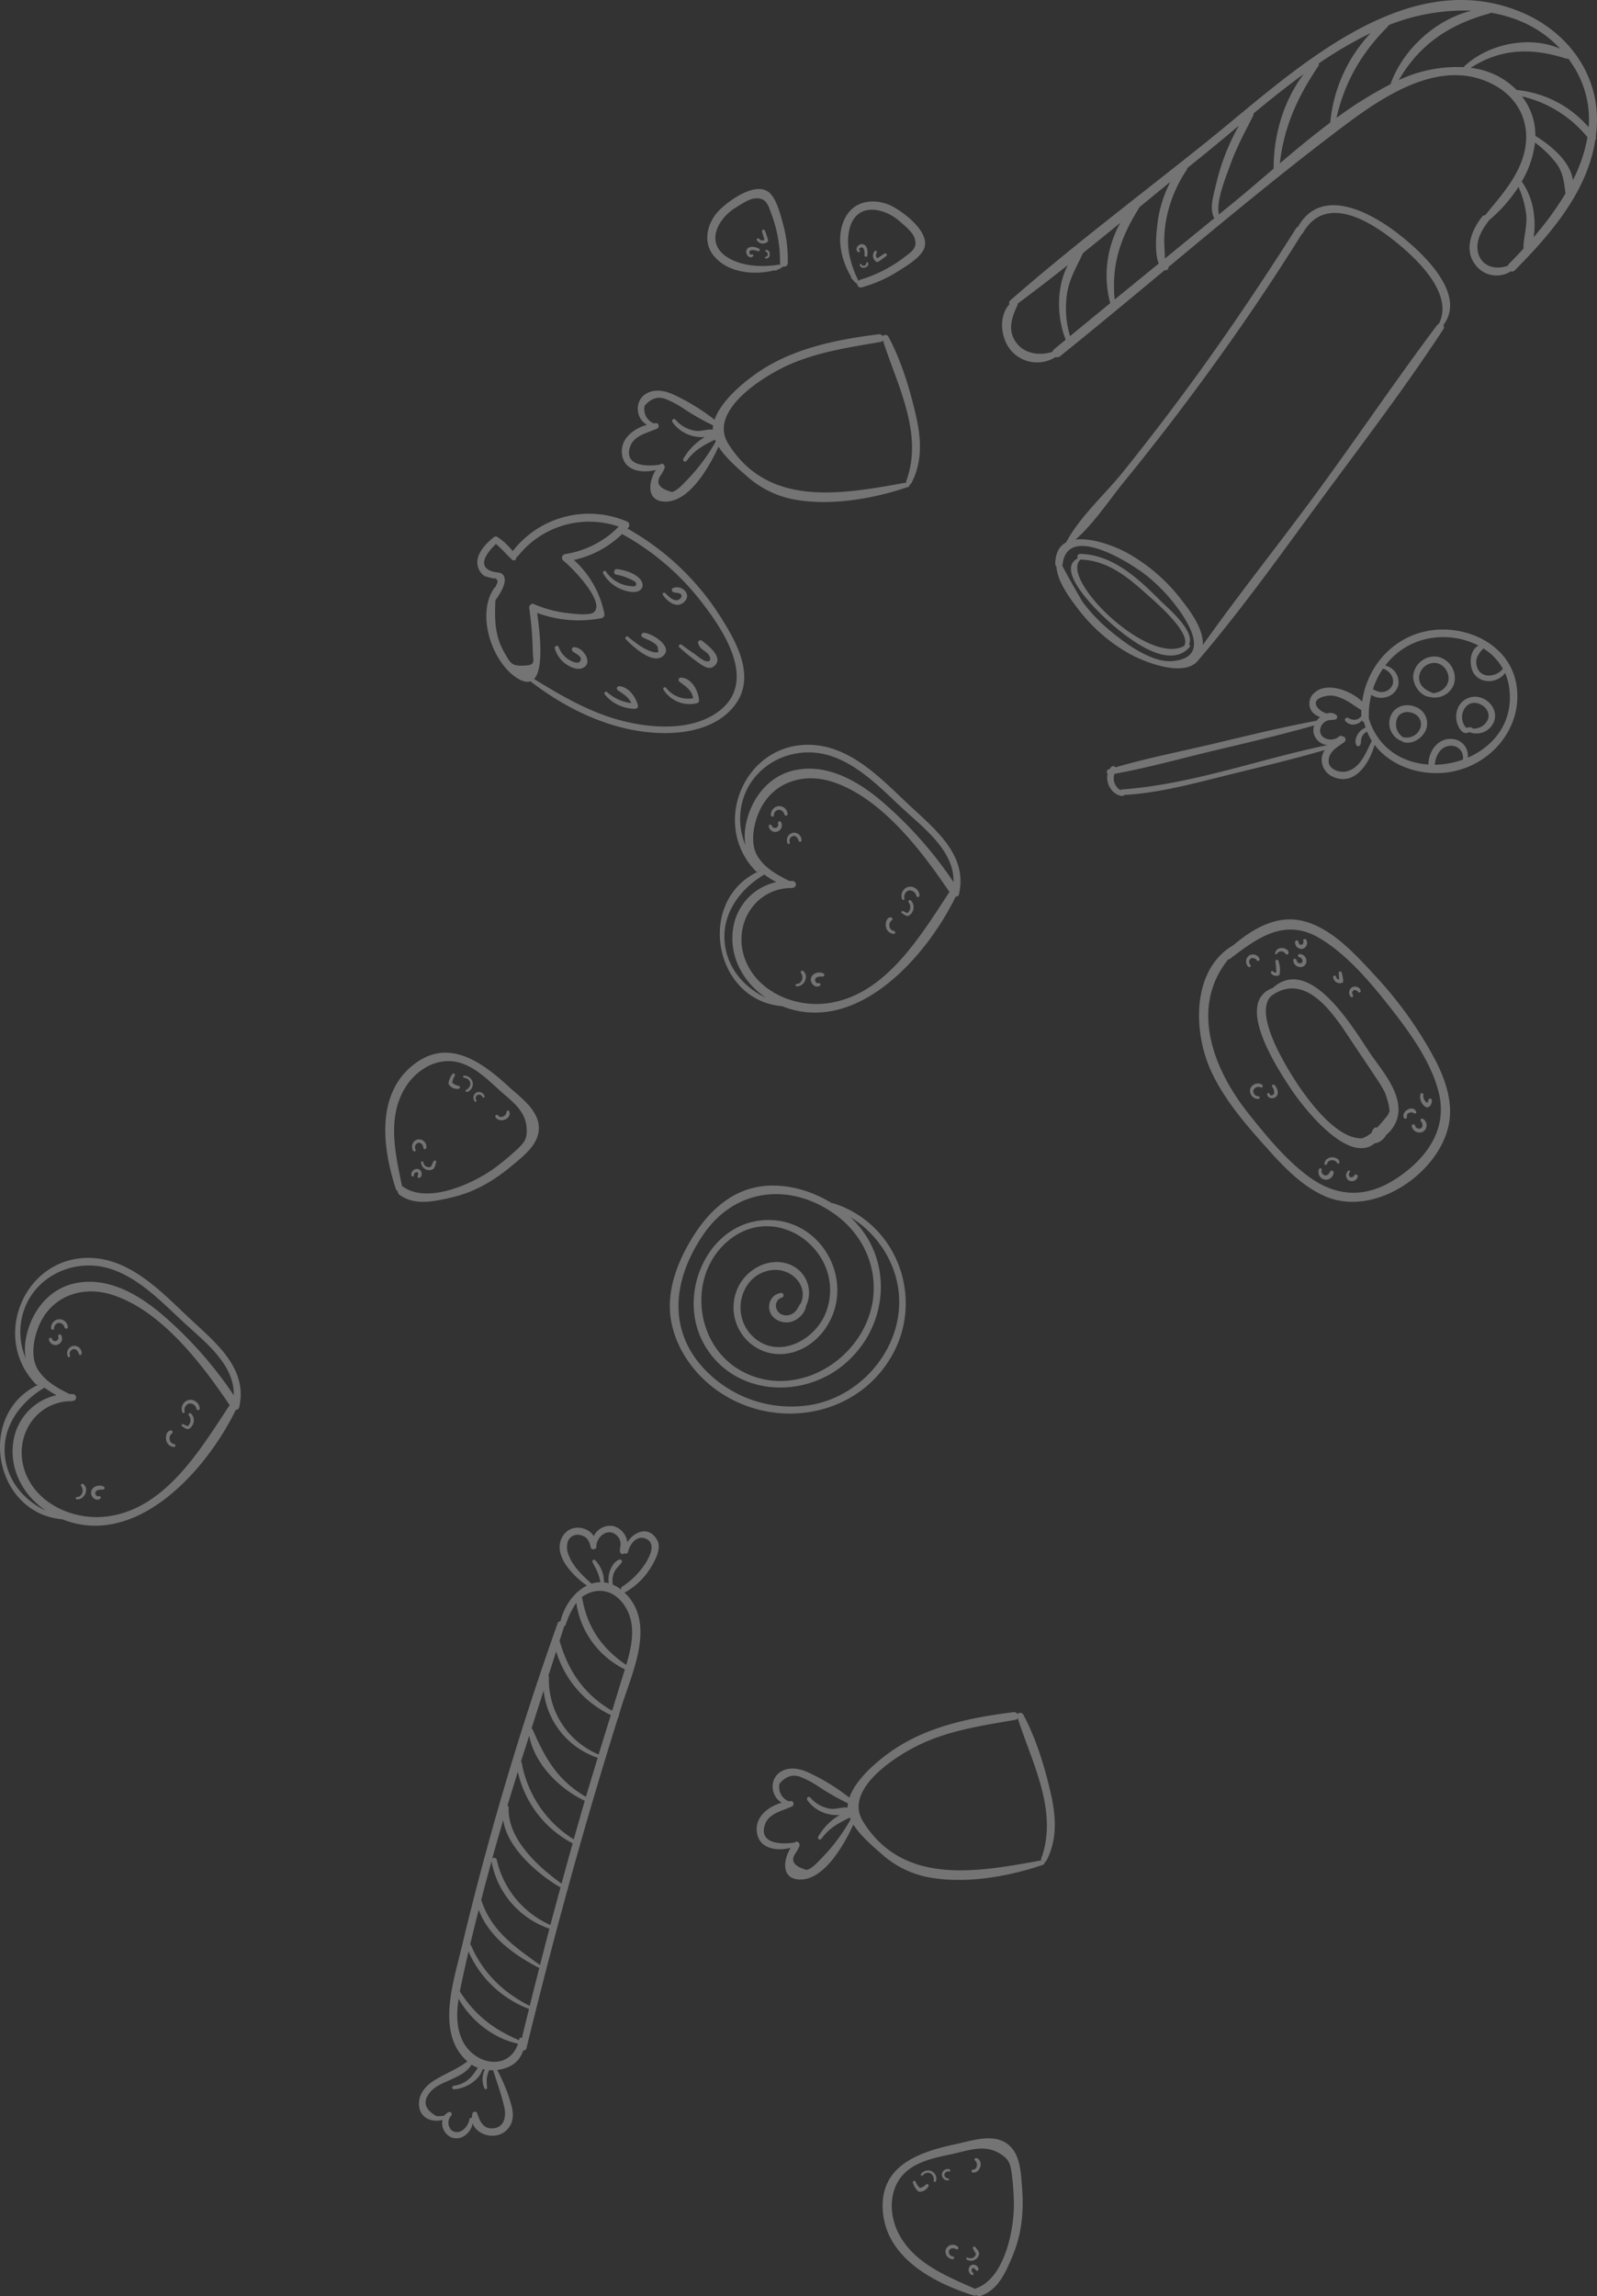 <svg xmlns="http://www.w3.org/2000/svg" width="545.306" height="783.963" viewBox="0 0 545.306 783.963">
  <rect x="0" y="0" width="545.306" height="783.963" fill="#333333" stroke="none"/>
  <g id="Grupo_997" data-name="Grupo 997" transform="translate(-358.809 21.768)" opacity="0.35">
    <g id="Grupo_646" data-name="Grupo 646" transform="translate(736.74 193.174)">
      <path id="Trazado_11021" data-name="Trazado 11021" d="M490.331,87.352c-.74,3.193,1.368,6.979,4.77,7.55a.9.9,0,0,0,.887-.348c10.6-.6,20.858-3.164,31.127-5.74,12.457-3.129,25.021-6.016,37.359-9.6a6.612,6.612,0,0,0-1.02,2.611,6.4,6.4,0,0,0,4.152,6.663c7.263,3.017,12.248-5.043,13.875-11.052,5.959,7.916,17.374,11.192,27.244,9,13.341-2.956,23.344-15.37,21.224-29.288C627.921,43.812,614.071,36.8,601.5,38.266c-13.085,1.527-22.532,11.975-24.263,24.407-3.922-3.825-11.817-6.681-16.041-3.226a4.8,4.8,0,0,0-1.25,6.433,5.632,5.632,0,0,0,2.938,2.062,6.55,6.55,0,0,0-1.178,1.261c-11.756,2.209-23.39,5.043-35.024,7.816C515.5,79.684,504.048,81.9,493,85.132a.945.945,0,0,0-1.476-.1,5.191,5.191,0,0,0-.517.682c-.09.029-.18.054-.269.079A.925.925,0,0,0,490.331,87.352ZM602.06,84.238c.215-3.082,1.925-6.347,5.388-6.483a4.009,4.009,0,0,1,4.177,4.734A29.338,29.338,0,0,1,602.06,84.238Zm16.609-39.694a19.457,19.457,0,0,1,6.62,6.918c-2.022,2.636-6.814,3.513-8.57.075a5.265,5.265,0,0,1-.2-4.1A9.533,9.533,0,0,1,618.668,44.544ZM599.132,41.3a26.568,26.568,0,0,1,17.859,2.266c-3.308,1.512-3.348,7.471-1.311,9.924,2.769,3.33,8.013,2.68,10.363-.578a18.44,18.44,0,0,1,1.329,4.526c1.889,11.832-4.957,20.441-14.087,24.389a5.62,5.62,0,0,0-4.569-6.279c-5.23-.995-8.865,3.843-8.84,8.624-8.865-.589-17.2-5.467-20.359-15.718a28.815,28.815,0,0,1,.844-8.071,5.966,5.966,0,0,0,4.752.851,5.748,5.748,0,0,0,4.443-4.052,5.807,5.807,0,0,0-4.436-6.8A24.3,24.3,0,0,1,599.132,41.3ZM584.359,51.412c2.137.686,3.941,2.956,3.337,5.244a3.918,3.918,0,0,1-3.046,2.676c-1.523.338-2.5-.309-3.746-.848A27.344,27.344,0,0,1,584.359,51.412ZM562.668,65.424c-4-3.725,2.521-5.14,4.7-4.745,3.9.7,6.4,2.97,9.6,4.906-.029.715-.029,1.437-.007,2.162-.057.036-.115.043-.162.108a3.128,3.128,0,0,1-2.166,1.038,4.1,4.1,0,0,1-2.148-.639c-.589-.291-1.458.3-1.027.973a3.28,3.28,0,0,0,3.348,1.225,3.458,3.458,0,0,0,2.327-1.347,1.28,1.28,0,0,0,.758.647c.14.629.316,1.236.51,1.828a5.418,5.418,0,0,0-2.658,2.241c-.657,1.1-1.218,2.78-.348,3.872.384.478,1.023.154,1.218-.3.37-.858.118-1.814.553-2.7a3.985,3.985,0,0,1,1.731-1.778,20.451,20.451,0,0,0,1.634,3.172c-2.03,3.991-3.876,9.382-8.793,10.467-2.116.467-5.726-.611-5.923-3.279-.244-3.358,2.913-5.061,5.23-6.7a1.1,1.1,0,0,0-.643-2.037.76.76,0,0,0-1.038.014c-1.868,1.911-6.25,1.275-6.494-1.789a3.721,3.721,0,0,1,1.631-3.143c1.139-.826,2.27-.578,3.552-.815a.892.892,0,0,0,.438-1.465,3.218,3.218,0,0,0-3.24-.6A6.126,6.126,0,0,1,562.668,65.424Zm-35.434,13.85c11.246-2.665,22.521-5.294,33.638-8.462a4.971,4.971,0,0,0-.194,2.672,5.345,5.345,0,0,0,4.712,4.048c-23.3,4.8-46.256,13.4-70.074,15.136a.98.98,0,0,0-.571.244,4.606,4.606,0,0,1-2.065-5.575C504.278,85.251,515.779,81.99,527.234,79.274Z" transform="translate(-490.052 -38.073)" fill="#ededed"/>
      <path id="Trazado_11022" data-name="Trazado 11022" d="M517.506,48.668a6.5,6.5,0,0,0,3.707,8.879.863.863,0,0,0,.09.011.753.753,0,0,0,.374.284c3.035.981,6.444-1.264,7.665-4.009A5.994,5.994,0,0,0,526,45.891C522.872,44.512,519.008,45.41,517.506,48.668Zm7.985-.453a3.934,3.934,0,0,1,1.807,5.327,4.955,4.955,0,0,1-5.381,2.694.746.746,0,0,0-.241.018,5.307,5.307,0,0,1-1.889-6.936C520.976,47.361,523.623,47.224,525.491,48.215Z" transform="translate(-420.449 -19.428)" fill="#ededed"/>
      <path id="Trazado_11023" data-name="Trazado 11023" d="M523.471,49.492a7.629,7.629,0,0,0,.6,5.19,4.835,4.835,0,0,0,1.785,2.083,2.6,2.6,0,0,0,1.921-.216,6.457,6.457,0,0,0,8.164-3.085c1.753-3.513-.557-7.367-4.026-8.6A6.347,6.347,0,0,0,523.471,49.492Zm8.38-2.274c1.993,1.085,3.182,3.358,2.008,5.485a5.3,5.3,0,0,1-4.975,2.629.651.651,0,0,0-.593-.427,8.7,8.7,0,0,0-.876.054.645.645,0,0,0-.431.047l-.327.054C523.227,51.32,526.621,44.377,531.851,47.218Z" transform="translate(-403.968 -21.513)" fill="#ededed"/>
      <path id="Trazado_11024" data-name="Trazado 11024" d="M519.188,47.132c-.209,3.157,2.374,7.065,5.7,7.331a6.928,6.928,0,0,0,8.189-4.343,7.416,7.416,0,0,0-5.751-9.429A7.325,7.325,0,0,0,519.188,47.132Zm7.367-4.3c2.812.1,4.985,3.035,4.684,5.751-.294,2.662-2.744,4.346-5.251,4.594-2.439-1-4.813-2.367-4.806-5.413A5.288,5.288,0,0,1,526.554,42.829Z" transform="translate(-414.569 -31.437)" fill="#ededed"/>
    </g>
    <path id="Trazado_11025" data-name="Trazado 11025" d="M483.807,75.75a.859.859,0,0,0-.485-.007c-6.785-4.188-14.87-6.58-22.762-5.923-10.779.9-18.8,8.049-24.389,16.864-5.488,8.656-9.662,19.084-7.719,29.475,1.785,9.536,7.924,18.042,15.783,23.581,19.084,13.448,46.662,9.407,59.032-11.049C515.2,108.957,506,82.815,483.807,75.75Zm22.37,36.4c-1.318,15.628-13.75,29.134-29,32.259a40.779,40.779,0,0,1-39.909-14.953c-10.33-13.681-6.936-29.863,2.252-43.185,10.729-15.556,29.231-17.708,44.51-6.983,14.019,9.838,17.916,28.146,8.154,42.531-9.044,13.322-26.964,19.306-41.152,10.366-14.888-9.378-16.846-32.736-2.662-44,16.778-13.322,39.855,4.669,33.128,24.209-3.664,10.632-17.916,17.683-26.382,7.564a13.781,13.781,0,0,1-.4-16.677,11.59,11.59,0,0,1,8.646-4.759c6.236-.456,11.968,5.355,9.328,11.365-.578.722-.923,1.559-1.458,2.3-.043.054-.075.1-.118.158a4.3,4.3,0,0,1-.657.675,4.238,4.238,0,0,1-4.034.8c-2.68-.905-3.146-4.874-.237-5.866a.806.806,0,0,0-.331-1.577,4.575,4.575,0,0,0-3.886,3.707,5.067,5.067,0,0,0,2.468,5.417,6.448,6.448,0,0,0,6.408.133c1.631-.905,3.391-2.787,3.6-4.756a10.373,10.373,0,0,0-5.079-14.023c-6.731-3.021-14.583.862-17.83,7.058a16.006,16.006,0,0,0,6.717,21.558c8,4.159,17.18.657,22.334-6.279,11.185-15.046.582-37.032-18.01-37.7-20.592-.747-32.237,23.782-23.577,41.127,9.166,18.362,33.214,20.686,48.214,8.365C503,118,504.665,94.381,489.59,80.47,500.347,86.985,507.265,99.277,506.177,112.15Z" transform="translate(159.561 313.319)" fill="#ededed"/>
    <path id="Trazado_11026" data-name="Trazado 11026" d="M533.031,10.669a1.353,1.353,0,0,0-1.365-.654c-13.681,1.71-27.97,4.5-39.766,12.029-4.838,3.089-13.886,10.072-16.285,17.155a71.455,71.455,0,0,0-13.865-8.523c-2.992-1.4-6.681-2.169-9.659-.273-4,2.543-3.272,8.559.449,10.513-4.565,1.293-9.044,4.72-8.559,9.813.564,5.945,6.76,6.832,11.569,5.614-2.525,4.059-3.333,10.589,3.031,10.808,8.355.291,15.208-11.8,18.383-18.757,2.45,3.85,6.666,7.45,9.565,9.971a33.334,33.334,0,0,0,15.183,7.845c12.769,2.669,27.841.079,39.985-4.066a.838.838,0,0,0,.578-.9.775.775,0,0,0,.553-.424c3.757-7.123,3.387-14.813,1.667-22.5-2.044-9.166-5.075-19.238-9.547-27.524A1.184,1.184,0,0,0,533.031,10.669Zm-66.816,49.1c-1.286,1.293-3.29,3.667-5.161,4.105q-6.681-1.8-3.739-5.826a16.864,16.864,0,0,0,1.185-2.184c.471-.952-.654-2.241-1.552-1.34h0c-4.1.661-12.1.664-10.3-5.729,1.2-4.264,5.941-4.989,9.378-6.6.83-.388.611-1.9-.384-1.835-.255.018-.514.05-.776.083a5.233,5.233,0,0,1-3.111-6.045q3.459-4.009,7.687-2.058a33.724,33.724,0,0,1,5.833,3.2,81.917,81.917,0,0,0,9.842,5.585,9.563,9.563,0,0,0-.1,1.462c-1.958-.251-4,.7-6.081.37a11.138,11.138,0,0,1-6.677-3.786c-.575-.661-1.494.2-1,.884a12.041,12.041,0,0,0,7.338,4.792,13.3,13.3,0,0,0,3.685.277,20.248,20.248,0,0,0-7.306,7.374.661.661,0,0,0,1.106.722c2.637-3.642,5.826-5.359,9.659-7.212.086.212.165.424.262.636A62.6,62.6,0,0,1,466.216,59.774ZM541.11,60a.823.823,0,0,0,.029.636c-21.558,3.883-47.129,8.893-60.879-13.311-6.918-11.167,11.929-22.916,20.477-26.77,10-4.5,20.775-6.067,31.483-7.909a1.208,1.208,0,0,0,.873-.56C537.953,27.317,547.008,43.829,541.11,60Z" transform="translate(127.185 82.348)" fill="#ededed"/>
    <path id="Trazado_11027" data-name="Trazado 11027" d="M496.8,50.411a1.347,1.347,0,0,0-1.365-.654c-13.682,1.71-27.974,4.493-39.766,12.026-4.838,3.089-13.886,10.075-16.289,17.158a70.972,70.972,0,0,0-13.861-8.523c-2.992-1.4-6.681-2.169-9.658-.277-4,2.543-3.272,8.559.449,10.513-4.565,1.293-9.044,4.723-8.559,9.817.564,5.945,6.76,6.832,11.569,5.614-2.525,4.055-3.333,10.585,3.031,10.808,8.355.287,15.208-11.806,18.383-18.757,2.446,3.85,6.666,7.446,9.565,9.967a33.334,33.334,0,0,0,15.183,7.845c12.769,2.669,27.841.083,39.981-4.066a.828.828,0,0,0,.578-.9.78.78,0,0,0,.557-.424c3.757-7.126,3.384-14.813,1.667-22.507-2.047-9.163-5.075-19.238-9.547-27.524A1.181,1.181,0,0,0,496.8,50.411Zm-66.816,49.1c-1.286,1.293-3.29,3.667-5.162,4.105q-6.681-1.8-3.739-5.826a18,18,0,0,0,1.185-2.18c.471-.955-.654-2.245-1.552-1.343v0c-4.1.661-12.1.665-10.3-5.729,1.2-4.264,5.941-4.993,9.378-6.6.83-.388.611-1.9-.384-1.832-.255.014-.517.047-.776.079a5.227,5.227,0,0,1-3.111-6.045q3.459-4.009,7.687-2.055a33.84,33.84,0,0,1,5.833,3.2,81.932,81.932,0,0,0,9.842,5.589,9.532,9.532,0,0,0-.1,1.462c-1.961-.251-4,.693-6.081.37a11.122,11.122,0,0,1-6.677-3.789c-.575-.661-1.494.2-1,.884a12.019,12.019,0,0,0,7.335,4.792,13.053,13.053,0,0,0,3.689.277,20.276,20.276,0,0,0-7.306,7.374.661.661,0,0,0,1.106.722c2.636-3.642,5.826-5.359,9.655-7.209.09.212.165.424.266.632A62.51,62.51,0,0,1,429.988,99.512Zm74.894.23a.812.812,0,0,0,.029.632c-21.562,3.883-47.129,8.893-60.879-13.308C437.114,75.9,455.96,64.146,464.509,60.3c10-4.5,20.775-6.067,31.483-7.913a1.208,1.208,0,0,0,.873-.56C501.725,67.055,510.78,83.567,504.882,99.741Z" transform="translate(209.461 513.066)" fill="#ededed"/>
    <path id="Trazado_11028" data-name="Trazado 11028" d="M512.872,80.622a7.679,7.679,0,0,0-.471-1.674,6.433,6.433,0,0,0-4.45-3.854,6.192,6.192,0,0,0-6.58,3.452c-2.119-3.5-8.078-4.181-10.592.018-3.757,6.261,3.391,13.473,8.25,16.871-4.289,2.134-7.748,6.882-9.019,12.169a1.076,1.076,0,0,0-.995.761A1071.58,1071.58,0,0,0,456.2,219.192c-2.748,11.692-8.8,29.177,2.026,38.71-3.545,2.687-7.406,4.059-11.167,6.376-2.669,1.645-4.986,4.012-5.33,7.27-.542,5.111,3.771,7.464,7.977,6.307a5.434,5.434,0,0,0,2.805,5.876c3.434,1.555,6.979-1.372,7.514-4.73,1.376,4.059,7.539,5.747,11.156,2.748,2.755-2.284,2.96-5.549,2.087-8.8a56.934,56.934,0,0,0-4.878-12.133c3.261-.381,6.275-1.839,7.787-4.325a9.621,9.621,0,0,0,1.121-2.356.977.977,0,0,0,1.088-.722q6.611-27.128,13.987-54.058a.61.61,0,0,0,.137-.5q8.055-29.358,17.176-58.411a.729.729,0,0,0,.248-.79c.4-1.268.787-2.543,1.193-3.811,3.6-11.3,11.228-27.323,1.218-37.56-.18-.187-.366-.33-.546-.5a.964.964,0,0,0,.42-.122,24.148,24.148,0,0,0,9-9.016c1.469-2.557,3.438-6.282,1.591-9.131C519.876,74.972,515.113,77.041,512.872,80.622ZM470.887,273.86c.661,3.139-.294,6.8-4.174,6.9-3.261.09-4.321-2.644-5.133-5.2a.87.87,0,0,0-1.6.043,6.166,6.166,0,0,0-.219,1.609.626.626,0,0,0-.866.463c-.33,2.281-2.7,5.129-5.3,4.159-2.04-.758-2.443-3.858-.97-5.291.6-.585.05-1.72-.808-1.329a3.705,3.705,0,0,0-1.476,1.2,12.472,12.472,0,0,1-2.665.162q-5.91-3.313-2.421-7.866c1.7-2.31,4.608-3.34,7.1-4.5,2.816-1.318,5.621-2.532,7.284-5.194a11.23,11.23,0,0,0,2.126,1.042c-1.947,3.2-4.041,5.564-8.2,6.164a.6.6,0,0,0,.18,1.189c3.9-.305,8.437-2.909,9.709-6.85.237.054.485.075.726.119a7.431,7.431,0,0,0-.061,6.534.478.478,0,0,0,.837-.248,23.137,23.137,0,0,1-.111-3.351,13.348,13.348,0,0,1,.794-2.748,13.855,13.855,0,0,0,1.394.05C468.34,265.208,469.967,269.486,470.887,273.86Zm-14.572-23.573c-1.9-4.353-1.789-9.109-1.088-13.771,4.249,7.511,11.9,13.541,20.294,15.326C472.234,261.519,460.111,258.979,456.314,250.287Zm20.477-.241a.424.424,0,0,0-.808.119c-.036.169-.079.323-.119.485-8.775-3.75-15.05-8.563-20.215-16.623.276-1.469.585-2.92.887-4.335.657-3.1,1.354-6.192,2.065-9.285a36.832,36.832,0,0,0,20.657,19.572C478.437,243.333,477.593,246.684,476.792,250.046Zm2.723-11.113c-9.037-4.537-15.973-11.257-20.039-20.621a.772.772,0,0,0-.305-.348c.93-3.955,1.925-7.891,2.924-11.828,3.441,9.2,12.09,15.431,20.671,19.87C481.673,230.313,480.578,234.619,479.514,238.933Zm3.506-13.944c-8.491-6.135-16.731-11.659-20.064-22.234l-.014-.025c1.139-4.4,2.32-8.775,3.516-13.15a29.894,29.894,0,0,0,19.777,22.992Q484.608,218.774,483.02,224.99Zm3.542-13.678a32.006,32.006,0,0,1-18.3-22.187.976.976,0,0,0-1.537-.542c.047-.169.09-.338.136-.506,1.16-4.217,2.371-8.416,3.6-12.607,1.239,9.393,11.774,18.541,19.558,23.035C488.86,202.77,487.686,207.034,486.561,211.312Zm3.815-14.127c-8.225-5.905-18.433-15.3-18.056-25.818a.856.856,0,0,0-.413-.8c1.153-3.861,2.349-7.708,3.542-11.555a36.582,36.582,0,0,0,18.714,24.439Q492.244,190.308,490.376,197.185Zm4.167-15.1a38.984,38.984,0,0,1-17.78-26.178.893.893,0,0,0-.23-.445c.916-2.927,1.864-5.84,2.791-8.764,1.879,9.741,10.341,18.128,18.983,22.223Q496.389,175.49,494.543,182.081Zm4.167-14.543c-9.59-5.51-13.865-12.967-18.16-22.869a.7.7,0,0,0-.449-.413q2.069-6.482,4.152-12.956a27.24,27.24,0,0,0,18.458,22.916C501.371,158.655,500.013,163.087,498.709,167.538Zm4.335-14.429a27.632,27.632,0,0,1-16.979-26.368.947.947,0,0,0-.176-.56q1.331-4.138,2.647-8.279a35.407,35.407,0,0,0,18.653,21.734C505.807,144.126,504.406,148.612,503.045,153.109Zm4.6-14.942c-9.368-5.413-14.982-13.416-17.945-23.9q.792-2.478,1.584-4.957a.9.9,0,0,0,.506-.539,29.918,29.918,0,0,1,3.61-7.457,30.069,30.069,0,0,0,16.594,22.719c-.086.284-.172.568-.262.848C510.35,129.3,509.007,133.738,507.642,138.167Zm4.745-35.085c3.473,6.006,1.965,13.067.065,19.439-8.243-5.614-13.186-12.643-15-22.589a1.108,1.108,0,0,0-.237-.506,6.757,6.757,0,0,1,.582-.445C503.53,95.409,509.2,97.572,512.387,103.082ZM519.359,87.3a26.9,26.9,0,0,1-8.265,8.488.946.946,0,0,0-.37,1.034,12.729,12.729,0,0,0-2.841-1.7,7.309,7.309,0,0,1,.4-4.077c.593-1.473,1.76-2.27,2.615-3.524a.645.645,0,0,0-.776-.959c-1.677.492-2.827,2.59-3.33,4.159a8.473,8.473,0,0,0-.287,3.922,10.033,10.033,0,0,0-1.649-.32,10.5,10.5,0,0,0-3.085-7.608c-.413-.374-1.038.2-.826.665.582,1.261,1.311,2.435,1.821,3.732a17.7,17.7,0,0,1,.869,3.161,10.352,10.352,0,0,0-3.032.506l-.014-.018c-2.942-2.7-6.214-5.693-7.7-9.518a6.769,6.769,0,0,1-.327-4.968,3.593,3.593,0,0,1,4.447-2.033c2.116.571,2.852,1.929,3.3,4.084a.892.892,0,0,0,1.282.629.636.636,0,0,0,.657-.711c-.118-2.737,2.69-5.79,5.553-4.838a4.294,4.294,0,0,1,2.539,2.647c.488,1.376-.151,2.507-.011,3.847a.932.932,0,0,0,1.491.578c.036-.022.057-.057.09-.079a.748.748,0,0,0,1.16-.453c.607-2.719,3.035-5.862,6.106-4.508C522.606,80.959,520.713,84.946,519.359,87.3Z" transform="translate(60.18 424.173)" fill="#ededed"/>
    <path id="Trazado_11029" data-name="Trazado 11029" d="M657.455-17.573C617.23-34.477,578.52,3.672,550.1,26.5c-22.4,17.988-45.563,35.355-67.182,54.273a1.056,1.056,0,0,0-.295,1.325c-3.965,4.267-2.96,12.162.862,16.181a11.793,11.793,0,0,0,14.917,1.843,1.505,1.505,0,0,0,1.505-.269c12-9.655,23.854-19.522,35.718-29.389a1,1,0,0,0,1.289-.887,1.205,1.205,0,0,0,.011-.194C556.38,53.2,575.855,37.048,596,21.829,610.2,11.1,630.286-2.707,648.436,7.437c9.213,5.147,12.651,14.888,9.436,24.737-2.471,7.568-7.891,13.448-12.8,19.515a1.306,1.306,0,0,0-1.085.524c-3.527,4.533-6.318,11.253-2.3,16.411a9.029,9.029,0,0,0,12.147,2.249,1.224,1.224,0,0,0,1.322-.334C667.48,58.107,679.919,43.7,682.652,26a1.253,1.253,0,0,0,.176-1.178c.194-1.494.338-3,.384-4.544C683.733,3.162,672.954-11.061,657.455-17.573ZM497.836,97.5a1.445,1.445,0,0,0-.528.848c-4.228,1.383-9.306.769-12.155-2.848-3.369-4.274-1.821-8.7.18-13.06a.9.9,0,0,0,.072-.542c5.783-4.282,11.487-8.689,17.148-13.157-4.009,7.586-3.754,17.952-.736,25.481C500.491,95.312,499.158,96.4,497.836,97.5Zm19.181-15.758Q510.147,87.358,503.3,93a33.465,33.465,0,0,1-1-14.734c.841-5.065,3.319-9.059,5.416-13.62l.007-.018q6.4-5.124,12.751-10.33A36.741,36.741,0,0,0,517.017,81.738ZM533.6,68.211q-7.537,6.142-15.072,12.295c-1.12-11.965,1.943-21.077,8.373-31.31a1.015,1.015,0,0,0,.09-.23q5.291-4.337,10.585-8.664a41.969,41.969,0,0,0-4.5,14.831C532.785,57.82,532.045,64.522,533.6,68.211Zm18.961-15.474q-8.432,6.886-16.867,13.768c-.083-2.457-.252-5.729-.248-6.2a42.341,42.341,0,0,1,.84-7.852,45.283,45.283,0,0,1,6.8-16.138,1.273,1.273,0,0,0,.2-.65c1.455-1.178,2.906-2.367,4.364-3.538,4.421-3.552,8.84-7.263,13.3-10.988a75.264,75.264,0,0,0-7.906,20.5C552.271,45.015,550.78,49.594,552.558,52.737Zm6.731-5.5q-2.565,2.1-5.14,4.2c-1.146-4.508,2.54-13.168,3.667-16.4,2.116-6.042,5.072-11.548,7.978-17.223a1.241,1.241,0,0,0,.115-.8c5.6-4.634,11.286-9.213,17.151-13.487-6.885,9.145-10.309,20.937-10.244,32.291C568.273,39.7,563.779,43.567,559.289,47.242Zm32.851-27.151c-5.891,4.422-11.605,9.163-17.216,13.936,1.419-12.514,6.024-22.668,13.19-33.275A.927.927,0,0,0,588.2-.1a137.2,137.2,0,0,1,17.729-10.363A51.647,51.647,0,0,0,592.141,20.091Zm2.144-1.616c2.748-12.137,8.473-22.115,17.464-31.113a1.247,1.247,0,0,0,.312-.535,69.928,69.928,0,0,1,28.322-4.95c-12.4,3.089-23.415,13.254-27.675,25.118A136.474,136.474,0,0,0,594.285,18.475ZM652.8,68.951c-4.116,1.545-9.105.381-10.226-4.651-.862-3.876,1.376-7.679,3.653-10.621a1.208,1.208,0,0,0,.1-.194,50.728,50.728,0,0,0,10.086-11.433,32.708,32.708,0,0,1,2.633,9.307c.438,4.052-.887,7.64-.937,11.569a1.048,1.048,0,0,0,.029.19c-1.663,1.81-3.326,3.545-4.957,5.183A1.5,1.5,0,0,0,652.8,68.951Zm19.655-24.766a.893.893,0,0,0,.032.1,107.581,107.581,0,0,1-10.876,14.9,28.227,28.227,0,0,0,.068-7.848,23.638,23.638,0,0,0-4.152-11.128,33.578,33.578,0,0,0,4.536-13.294,36.575,36.575,0,0,1,7.41,7.256C671.7,37.379,671.97,40.453,672.458,44.185Zm7.518-19.1a51.593,51.593,0,0,1-4.989,14.673c-.794-6.361-7.572-11.961-12.8-15.122a21.425,21.425,0,0,0-2.874-10.952,25.682,25.682,0,0,0-1.67-2.529A40.672,40.672,0,0,1,679.976,25.084ZM674.854.3a33.826,33.826,0,0,1,5.531,21.382A37.246,37.246,0,0,0,655.778,8.952,25.911,25.911,0,0,0,640.092,1.41c10.384-6.728,20.977-6.914,32.686-3.146a.942.942,0,0,0,.646-.025C673.913-1.094,674.394-.412,674.854.3Zm-4.2-5.427c-10.639-4.691-24.813-1.6-32.959,6.207-.029.029-.036.054-.061.083a47.189,47.189,0,0,0-22.076,4.4C622.542-6.46,632.585-13.357,646.5-17.168a.879.879,0,0,0,.413-.266C655.893-15.925,664.233-12.064,670.652-5.124Z" transform="translate(220.885 0)" fill="#ededed"/>
    <g id="Grupo_647" data-name="Grupo 647" transform="translate(768.224 292.151)">
      <path id="Trazado_11030" data-name="Trazado 11030" d="M513.215,58.223c-8.524-1.57-16.332,3.129-22.69,8.52-14.335,8.394-13.735,29.726-7.493,43.128,4.472,9.6,11.5,17.755,18.5,25.592,5.837,6.534,12.237,13.484,20.449,17.022,16.153,6.965,37.283-6.753,41.766-22.905,2.313-8.333-.654-16.882-4.54-24.234a135.322,135.322,0,0,0-20.366-28.351C532.086,69.692,523.505,60.12,513.215,58.223ZM543.86,87.659c6.692,8.509,14.184,18.663,16.839,29.385,3.139,12.669-4.343,22.686-14.5,29.353-10.093,6.623-20.154,6.519-29.931-.682-7.881-5.8-14.526-13.962-20.592-21.58-12.4-15.564-19.87-36.5-6.875-52.549a1.414,1.414,0,0,0,.7-.277c9.447-7.227,18.728-14.008,30.57-6.943C529.324,69.883,537.273,79.279,543.86,87.659Z" transform="translate(-478.84 -57.917)" fill="#ededed"/>
      <path id="Trazado_11031" data-name="Trazado 11031" d="M489.749,66.555c-13.391,4.9,1.763,27.736,6.228,34.486,3.872,5.855,19.45,26.106,28.595,18.552a5.114,5.114,0,0,0,1.25-.33,5.683,5.683,0,0,0,2.64-2.507,11.913,11.913,0,0,0,3.822-5.7c2.22-8.251-5.4-16.386-9.536-22.582C516.964,79.824,502.381,55.191,489.749,66.555Zm27.517,19.08c2.561,3.833,5.158,7.647,7.679,11.5a46.516,46.516,0,0,1,3.01,4.917,24.191,24.191,0,0,1,1.7,6.559c-.223.463-.428.934-.632,1.408-1.139,1.354-2.324,2.838-3.6,4.181a1.246,1.246,0,0,0-1.329.517l-.295.481a1.551,1.551,0,0,0-.2.718,11.018,11.018,0,0,1-3.287,1.968c-8.11.384-16.925-11.128-20.725-16.5-3.761-5.323-17.115-25.912-10.266-32.169a16.08,16.08,0,0,1,1.749-1.1c.054-.022.1-.05.154-.072.032-.014.05-.04.083-.054C502.748,62.177,511.914,77.626,517.266,85.635Z" transform="translate(-464.576 -43.149)" fill="#ededed"/>
      <path id="Trazado_11032" data-name="Trazado 11032" d="M494.052,82.815A1.618,1.618,0,0,1,492.518,84a1.48,1.48,0,0,1-1.257-1.821.472.472,0,0,0-.9-.287,2.594,2.594,0,1,0,4.993,1.157A.671.671,0,0,0,494.052,82.815Z" transform="translate(-449.39 3.413)" fill="#ededed"/>
      <path id="Trazado_11033" data-name="Trazado 11033" d="M493.188,80.542a2.556,2.556,0,0,0-2.428,2.112c-.079.5.776.664.88.162a1.7,1.7,0,0,1,1.688-1.293,1.9,1.9,0,0,1,1.836,1.027c.273.392.812.007.758-.381C495.749,80.933,494.265,80.445,493.188,80.542Z" transform="translate(-447.958 0.694)" fill="#ededed"/>
      <path id="Trazado_11034" data-name="Trazado 11034" d="M495.584,83.553a1.141,1.141,0,0,1-1.358.5,1.1,1.1,0,0,1-.158-1.663.353.353,0,0,0-.467-.528,2.044,2.044,0,0,0-.029,3.193,2.093,2.093,0,0,0,3.222-1.117A.636.636,0,0,0,495.584,83.553Z" transform="translate(-442.607 3.943)" fill="#ededed"/>
      <path id="Trazado_11035" data-name="Trazado 11035" d="M489.98,61.213a.556.556,0,0,0-.054,1.11c.743.054,1.455,1.358.743,1.893a1.185,1.185,0,0,1-1.742-.83c-.029-.708-1.1-.79-1.124-.054a2.4,2.4,0,0,0,3.768,1.9A2.341,2.341,0,0,0,489.98,61.213Z" transform="translate(-455.609 -49.383)" fill="#ededed"/>
      <path id="Trazado_11036" data-name="Trazado 11036" d="M488.252,60.639a2.138,2.138,0,0,0-2.177,1.843c-.036.291.427.456.564.183a1.737,1.737,0,0,1,1.631-.88c.744.036,1,.449,1.494.909a.512.512,0,0,0,.884-.309C490.759,61.16,489.254,60.578,488.252,60.639Z" transform="translate(-460.091 -50.871)" fill="#ededed"/>
      <path id="Trazado_11037" data-name="Trazado 11037" d="M490.784,60.408a1.068,1.068,0,0,1-.535,1.318.865.865,0,0,1-1.06-.844.61.61,0,0,0-1.218-.057,2.2,2.2,0,0,0,2.5,2.3,2.079,2.079,0,0,0,1.336-3.075C491.5,59.578,490.586,59.754,490.784,60.408Z" transform="translate(-455.184 -53.079)" fill="#ededed"/>
      <path id="Trazado_11038" data-name="Trazado 11038" d="M487.239,62.337a34.939,34.939,0,0,1,.291,3.815,1.262,1.262,0,0,1-1.07-.359.458.458,0,0,0-.686.607,2.172,2.172,0,0,0,2.586.708.567.567,0,0,0,.316-.488,8.219,8.219,0,0,0-.517-4.6C487.9,61.478,487.192,61.812,487.239,62.337Z" transform="translate(-461.146 -48)" fill="#ededed"/>
      <path id="Trazado_11039" data-name="Trazado 11039" d="M484.36,61.61a2.481,2.481,0,0,0-.277,3.825c.438.4,1.135-.18.708-.625a1.441,1.441,0,0,1,.226-2.238,1.578,1.578,0,0,1,1.961.7c.327.427,1.128.043.959-.485A2.459,2.459,0,0,0,484.36,61.61Z" transform="translate(-467.247 -49.274)" fill="#ededed"/>
      <path id="Trazado_11040" data-name="Trazado 11040" d="M493.5,63.336a15.911,15.911,0,0,0,.18,2.306,1.184,1.184,0,0,1-1.106-.981c-.09-.546-1.024-.492-.984.079a2.29,2.29,0,0,0,2.942,2.044.679.679,0,0,0,.5-.769,15.75,15.75,0,0,0-.514-2.762C494.37,62.722,493.5,62.715,493.5,63.336Z" transform="translate(-445.796 -45.099)" fill="#ededed"/>
      <path id="Trazado_11041" data-name="Trazado 11041" d="M494.058,64.573a2.113,2.113,0,0,0-.4,3.193.471.471,0,0,0,.708-.621,1.094,1.094,0,0,1,.352-1.616c.589-.241,1.142.23,1.494.643a.475.475,0,0,0,.815-.406C496.853,64.433,495.111,63.951,494.058,64.573Z" transform="translate(-441.85 -41.361)" fill="#ededed"/>
      <path id="Trazado_11042" data-name="Trazado 11042" d="M487.013,74.279a3.339,3.339,0,0,1,.682,2.363c-.18.621-1.408,1-1.559.176-.083-.449-.851-.409-.815.065.108,1.383,1.825,1.749,2.838,1.006,1.44-1.056.654-3.114-.37-4.131C487.433,73.4,486.722,73.794,487.013,74.279Z" transform="translate(-462.045 -17.214)" fill="#ededed"/>
      <path id="Trazado_11043" data-name="Trazado 11043" d="M483.733,75.575a2.759,2.759,0,0,0,2.827,3.2c.539-.04.614-.862.043-.862a1.76,1.76,0,0,1-1.746-2.051,1.842,1.842,0,0,1,2.55-.977c.553.241.876-.593.435-.916A2.71,2.71,0,0,0,483.733,75.575Z" transform="translate(-466.294 -17.508)" fill="#ededed"/>
      <path id="Trazado_11044" data-name="Trazado 11044" d="M502.764,76.887c-.5-.2-.894.485-.56.858.56.621.841,1.807.043,2.374a1.431,1.431,0,0,1-2.076-.9.563.563,0,0,0-1.1.23,2.691,2.691,0,0,0,3.948,1.818A2.544,2.544,0,0,0,502.764,76.887Z" transform="translate(-426.433 -8.841)" fill="#ededed"/>
      <path id="Trazado_11045" data-name="Trazado 11045" d="M498.368,78.947c.216.647,1.243.467,1.063-.223a1.2,1.2,0,0,1,.88-1.379,1.756,1.756,0,0,1,1.663.212.449.449,0,0,0,.679-.463C501.942,74.515,497.567,76.533,498.368,78.947Z" transform="translate(-428.477 -11.328)" fill="#ededed"/>
      <path id="Trazado_11046" data-name="Trazado 11046" d="M502.662,76.814a1.56,1.56,0,0,1-.406.916,2.832,2.832,0,0,1-1.3-2.769c.068-.568-.869-.747-.995-.18a4.061,4.061,0,0,0,1.289,3.98c.632.55,1.178.751,1.85.136a2.422,2.422,0,0,0,.715-2.173C503.733,76.045,502.72,76.182,502.662,76.814Z" transform="translate(-424.359 -15.104)" fill="#ededed"/>
    </g>
    <g id="Grupo_648" data-name="Grupo 648" transform="translate(660.19 708.333)">
      <path id="Trazado_11047" data-name="Trazado 11047" d="M490.127,86.187c-12.762,2.719-26.436,7.356-25.039,23.239,1.394,15.829,17.582,24.27,30.994,28.466a1.065,1.065,0,0,0,.948-.115,1.568,1.568,0,0,0,1.5.23c5.883-2.065,8.369-7.809,10.657-13.207,3.409-8.035,4.066-15.65,3.369-24.306-.406-5.007-.629-11.311-5.194-14.515C502.458,82.538,495.332,85.081,490.127,86.187ZM509.2,97.355a87.054,87.054,0,0,1,.607,8.919c.151,8.89-3.057,25.452-12.622,29.055a1.444,1.444,0,0,0-.528.33c-9.863-4.353-21.073-8.818-26.271-19.033-2.949-5.8-3.362-13.434.682-18.875,4.066-5.47,11.4-6.8,17.625-8.143,5.424-1.171,10.668-3.279,15.729-.5C508.4,91.281,508.686,93.091,509.2,97.355Z" transform="translate(-464.989 -84.241)" fill="#ededed"/>
      <path id="Trazado_11048" data-name="Trazado 11048" d="M475.254,95.219c.262.485.517.966.808,1.433a.882.882,0,0,1-.133,1.131,1.881,1.881,0,0,1-2.4.514.386.386,0,0,0-.42.647,2.751,2.751,0,0,0,3.43-.377,2.473,2.473,0,0,0,.8-1.552c.054-.815-.851-1.7-1.3-2.317C475.71,94.264,475,94.756,475.254,95.219Z" transform="translate(-444.394 -57.573)" fill="#ededed"/>
      <path id="Trazado_11049" data-name="Trazado 11049" d="M471.055,96.093a2.573,2.573,0,0,0,2.41,3.186.446.446,0,0,0,.043-.891,1.615,1.615,0,0,1-1.379-1.857c.244-1.1,1.688-1.171,2.464-.664a.506.506,0,0,0,.654-.754A2.53,2.53,0,0,0,471.055,96.093Z" transform="translate(-449.506 -58.027)" fill="#ededed"/>
      <path id="Trazado_11050" data-name="Trazado 11050" d="M475.531,96.424a1.57,1.57,0,0,0-1.846.291,1.948,1.948,0,0,0,.56,3.071c.471.215.837-.564.392-.819a.931.931,0,0,1-.2-1.4c.546-.55,1.024.438,1.372.726a.444.444,0,0,0,.657-.233C476.741,97.376,476.109,96.7,475.531,96.424Z" transform="translate(-443.809 -53.118)" fill="#ededed"/>
      <path id="Trazado_11051" data-name="Trazado 11051" d="M472.461,89.475A5.265,5.265,0,0,1,470.3,90.7a5.4,5.4,0,0,1-1.5-2.144c-.2-.517-1.085-.216-.919.32a6.451,6.451,0,0,0,.848,1.818c.313.456.794,1.207,1.383,1.3a3.511,3.511,0,0,0,3.1-1.868C473.456,89.643,472.91,89.087,472.461,89.475Z" transform="translate(-457.556 -73.753)" fill="#ededed"/>
      <path id="Trazado_11052" data-name="Trazado 11052" d="M472.28,87.539a2.981,2.981,0,0,0-3.585,1c-.3.392.334.794.632.417a2.144,2.144,0,0,1,2.777-.56,2.455,2.455,0,0,1,.93,2.414.394.394,0,0,0,.765.14A2.816,2.816,0,0,0,472.28,87.539Z" transform="translate(-455.59 -76.34)" fill="#ededed"/>
      <path id="Trazado_11053" data-name="Trazado 11053" d="M470.626,88.93a2.014,2.014,0,0,0,2.123,2.119c.406-.029.467-.643.032-.654a1.3,1.3,0,0,1-1.3-1.372,1.362,1.362,0,0,1,1.638-1.006c.449.065.51-.589.133-.74A1.992,1.992,0,0,0,470.626,88.93Z" transform="translate(-450.398 -76.69)" fill="#ededed"/>
      <path id="Trazado_11054" data-name="Trazado 11054" d="M475.123,86.138a.52.52,0,0,0-.438.927c1.024.736.711,3-.715,3.017a.516.516,0,0,0-.05,1.031C476.481,91.27,477.7,87.025,475.123,86.138Z" transform="translate(-443.075 -79.407)" fill="#ededed"/>
    </g>
    <g id="Grupo_649" data-name="Grupo 649" transform="translate(490.369 337.661)">
      <path id="Trazado_11055" data-name="Trazado 11055" d="M485.506,63.156c-9.608-8.829-21.314-17.284-33.447-6.943-12.094,10.309-9.59,28.394-5.237,41.755a1.061,1.061,0,0,0,.639.708,1.571,1.571,0,0,0,.679,1.351c5.1,3.6,11.217,2.3,16.943,1.038,8.524-1.879,15.111-5.758,21.76-11.343,3.85-3.229,8.858-7.065,8.822-12.64C495.628,71.091,489.425,66.755,485.506,63.156Zm1.954,22.015a87.036,87.036,0,0,1-6.914,5.664c-7.159,5.276-22.518,12.255-30.994,6.548a1.431,1.431,0,0,0-.575-.237c-2.169-10.56-5.029-22.284.291-32.438,3.017-5.769,9-10.524,15.775-10.381,6.814.144,12.144,5.348,16.85,9.644,4.095,3.743,8.854,6.792,9.526,12.525C491.942,81,490.635,82.279,487.46,85.171Z" transform="translate(-443.229 -51.454)" fill="#ededed"/>
      <path id="Trazado_11056" data-name="Trazado 11056" d="M450.909,61.942c-.244.5-.485.981-.7,1.491a.888.888,0,0,1-1,.546,1.881,1.881,0,0,1-1.81-1.659.387.387,0,0,0-.772.029,2.753,2.753,0,0,0,2.292,2.579,2.475,2.475,0,0,0,1.731-.248c.693-.431.887-1.677,1.132-2.407C451.954,61.762,451.142,61.467,450.909,61.942Z" transform="translate(-434.411 -24.892)" fill="#ededed"/>
      <path id="Trazado_11057" data-name="Trazado 11057" d="M447.4,59.812a2.575,2.575,0,0,0-1.2,3.811.445.445,0,0,0,.751-.478,1.62,1.62,0,0,1,.715-2.205c1.042-.438,1.932.7,1.968,1.627a.507.507,0,0,0,.995.1A2.533,2.533,0,0,0,447.4,59.812Z" transform="translate(-436.637 -30.108)" fill="#ededed"/>
      <path id="Trazado_11058" data-name="Trazado 11058" d="M449.214,63.859a1.574,1.574,0,0,0-1.3-1.336,1.945,1.945,0,0,0-2.18,2.238c.093.506.945.352.894-.158a.931.931,0,0,1,1.031-.973c.765.126.233,1.088.2,1.537-.022.305.327.46.571.4C449.138,65.4,449.322,64.491,449.214,63.859Z" transform="translate(-436.828 -22.825)" fill="#ededed"/>
      <path id="Trazado_11059" data-name="Trazado 11059" d="M452.757,57.678a5.293,5.293,0,0,1-2.256-1.056,5.414,5.414,0,0,1,.884-2.464c.3-.463-.456-1.009-.794-.564a6.611,6.611,0,0,0-.991,1.746c-.19.517-.521,1.343-.255,1.879a3.5,3.5,0,0,0,3.319,1.44A.5.5,0,0,0,452.757,57.678Z" transform="translate(-427.635 -46.335)" fill="#ededed"/>
      <path id="Trazado_11060" data-name="Trazado 11060" d="M453.879,55.978a2.982,2.982,0,0,0-2.9-2.342c-.492-.018-.452.729.029.758a2.139,2.139,0,0,1,2.065,1.936,2.46,2.46,0,0,1-1.43,2.155.4.4,0,0,0,.331.708A2.818,2.818,0,0,0,453.879,55.978Z" transform="translate(-424.037 -45.799)" fill="#ededed"/>
      <path id="Trazado_11061" data-name="Trazado 11061" d="M452.549,55.437a2.014,2.014,0,0,0-.5,2.96c.259.312.794.007.553-.352a1.307,1.307,0,0,1,.366-1.853,1.36,1.36,0,0,1,1.767.751c.208.4.779.075.682-.32A2,2,0,0,0,452.549,55.437Z" transform="translate(-421.504 -41.774)" fill="#ededed"/>
      <path id="Trazado_11062" data-name="Trazado 11062" d="M458.52,57.305a.52.52,0,0,0-1.009.176c-.011,1.264-2.036,2.32-2.873,1.167a.516.516,0,0,0-.869.557C455.122,61.385,459.289,59.913,458.52,57.305Z" transform="translate(-416.135 -37.198)" fill="#ededed"/>
    </g>
    <g id="Grupo_650" data-name="Grupo 650" transform="translate(604.587 232.53)">
      <path id="Trazado_11063" data-name="Trazado 11063" d="M493.14,31.567C470.216,30.289,458.09,58.4,473.758,74.623a.807.807,0,0,0,1.315-.2c.047.043.083.09.129.133-21.975,9.626-16.041,44.194,7.568,46.213,25.33,10.079,49.208-16.634,59.305-37.427a.974.974,0,0,0,1.113-.8c3.017-12.974-7.564-21.684-16.124-29.629C517.525,44.067,507.062,32.343,493.14,31.567Zm-15.869,86.32c-6.433-3.06-11.688-8.394-13.505-15.574-2.838-11.2,3.664-20.937,12.9-26.454.022-.014.029-.032.05-.047a28.494,28.494,0,0,0,4.1,2.583,19.051,19.051,0,0,0-14.777,16.117C464.7,104.033,469.631,112.744,477.271,117.887Zm20.52,1.95c-10.876,1.279-23.207-3.991-27.46-14.615-4.6-11.5,2.486-24.191,14.96-24.8a.9.9,0,0,0,.765-.043c.1,0,.187-.018.284-.018a1.159,1.159,0,0,0,.115-2.313c-.417-.036-.826-.036-1.236-.047-4.066-2.062-8.218-4.285-10.718-8.286-2.59-4.138-1.6-10.064.036-14.332,4.124-10.743,14.939-14.619,25.474-11.2,16.533,5.363,30.215,23.25,39.582,37.108a1.212,1.212,0,0,0,.417.388C529.906,96.961,517.884,117.478,497.791,119.838Zm26.54-66.227c7.212,6.649,17.27,14.281,17,24.8a136.087,136.087,0,0,0-25.021-28.031c-8.272-6.889-18.918-12.819-30.028-9.978-8.947,2.288-14.73,10.628-16.038,19.479a18.415,18.415,0,0,0,.029,5.873,22.9,22.9,0,0,1,1.264-20.373c5.7-9.533,17.539-13.473,27.916-10.036C509.3,38.6,516.907,46.765,524.332,53.611Z" transform="translate(-461.521 -31.525)" fill="#ededed"/>
      <path id="Trazado_11064" data-name="Trazado 11064" d="M469.334,39.448a1.161,1.161,0,1,1-2.187.754c-.233-.564-1.06-.223-.966.334a2.254,2.254,0,1,0,4.2-1.451C470.081,38.554,469.169,38.813,469.334,39.448Z" transform="translate(-449.464 -12.672)" fill="#ededed"/>
      <path id="Trazado_11065" data-name="Trazado 11065" d="M469.018,37.363a2.923,2.923,0,0,0-2.633,3.071c.043.625.991.718,1.006.047a1.909,1.909,0,0,1,1.645-1.889,1.969,1.969,0,0,1,1.911,1.545c.158.6,1.2.6,1.153-.09A2.9,2.9,0,0,0,469.018,37.363Z" transform="translate(-448.933 -16.416)" fill="#ededed"/>
      <path id="Trazado_11066" data-name="Trazado 11066" d="M469.855,39.934a2.583,2.583,0,0,0-1.685,3.639.394.394,0,0,0,.7-.352A1.674,1.674,0,0,1,470.089,41c.98-.1,1.58.787,1.81,1.609.122.431.851.578.959.05A2.5,2.5,0,0,0,469.855,39.934Z" transform="translate(-444.986 -9.86)" fill="#ededed"/>
      <path id="Trazado_11067" data-name="Trazado 11067" d="M481.281,47.084a2.573,2.573,0,0,1-.46,3.671l-1.393-.675c-.464-.223-.923.417-.453.69.65.377,1.534,1.243,2.3.884a2.973,2.973,0,0,0,1.329-1.415,3.253,3.253,0,0,0-.575-3.811A.5.5,0,0,0,481.281,47.084Z" transform="translate(-416.793 6.714)" fill="#ededed"/>
      <path id="Trazado_11068" data-name="Trazado 11068" d="M481.128,45.095a3.16,3.16,0,0,0-2.094,4.231.421.421,0,0,0,.787-.273,2.262,2.262,0,0,1,1.562-2.759,2.314,2.314,0,0,1,2.482,1.832c.129.589,1.106.557,1.089-.086A3.146,3.146,0,0,0,481.128,45.095Z" transform="translate(-416.769 3.427)" fill="#ededed"/>
      <path id="Trazado_11069" data-name="Trazado 11069" d="M478.913,47.927c-1.44.115-1.792,2.134-1.541,3.24a2.885,2.885,0,0,0,2.644,2.421.511.511,0,0,0,.05-1.02,1.8,1.8,0,0,1-1.516-1.728,2.111,2.111,0,0,1,.165-1.142,4.537,4.537,0,0,1,.787-.912C479.854,48.362,479.333,47.895,478.913,47.927Z" transform="translate(-420.632 10.982)" fill="#ededed"/>
      <path id="Trazado_11070" data-name="Trazado 11070" d="M470.592,53.853c1.02,1.246.334,3.667-1.462,3.678a.4.4,0,0,0-.04.8c2.59.226,4.379-3.617,2.166-5.241C470.775,52.74,470.24,53.422,470.592,53.853Z" transform="translate(-442.848 24.115)" fill="#ededed"/>
      <path id="Trazado_11071" data-name="Trazado 11071" d="M470.176,55.605c-.039,1.462,1.627,2.981,3.035,2.116a.512.512,0,0,0-.456-.916c-.647.241-1.236-.69-1.121-1.246.208-1.034,1.792-1.067,2.586-1.006a.56.56,0,0,0,.334-1.02C472.91,52.631,470.234,53.45,470.176,55.605Z" transform="translate(-439.089 24.579)" fill="#ededed"/>
    </g>
    <g id="Grupo_651" data-name="Grupo 651" transform="translate(358.809 407.722)">
      <path id="Trazado_11072" data-name="Trazado 11072" d="M451.657,93.764C428.733,92.486,416.6,120.6,432.271,136.82a.808.808,0,0,0,1.315-.2c.047.043.086.09.133.133-21.975,9.623-16.045,44.191,7.568,46.209,25.33,10.079,49.205-16.634,59.305-37.427a.971.971,0,0,0,1.113-.8c3.017-12.97-7.564-21.681-16.127-29.626C476.042,106.264,465.579,94.54,451.657,93.764Zm-15.869,86.32c-6.433-3.06-11.688-8.394-13.509-15.574-2.838-11.192,3.667-20.937,12.9-26.454a.65.65,0,0,0,.05-.043,28.864,28.864,0,0,0,4.106,2.583,19.055,19.055,0,0,0-14.78,16.113C423.216,166.23,428.144,174.941,435.788,180.084Zm20.52,1.954c-10.88,1.279-23.207-3.994-27.46-14.619-4.6-11.5,2.486-24.191,14.96-24.8a.9.9,0,0,0,.765-.043c.1,0,.187-.018.284-.014a1.161,1.161,0,0,0,.115-2.317c-.417-.036-.826-.036-1.239-.047-4.062-2.062-8.215-4.285-10.715-8.283-2.59-4.141-1.6-10.068.036-14.335,4.12-10.74,14.939-14.619,25.473-11.2,16.53,5.363,30.211,23.25,39.582,37.108a1.26,1.26,0,0,0,.417.392C488.419,159.158,476.4,179.675,456.308,182.038Zm26.54-66.23c7.209,6.649,17.266,14.281,17,24.8a136.012,136.012,0,0,0-25.025-28.035c-8.272-6.889-18.918-12.819-30.024-9.978-8.947,2.288-14.73,10.628-16.041,19.479a18.412,18.412,0,0,0,.032,5.873,22.891,22.891,0,0,1,1.264-20.373c5.7-9.533,17.535-13.47,27.912-10.036C467.813,100.8,475.42,108.962,482.848,115.808Z" transform="translate(-420.037 -93.722)" fill="#ededed"/>
      <path id="Trazado_11073" data-name="Trazado 11073" d="M427.853,101.646a1.16,1.16,0,1,1-2.187.751c-.233-.56-1.063-.223-.97.338a2.255,2.255,0,1,0,4.2-1.451C428.6,100.752,427.684,101.011,427.853,101.646Z" transform="translate(-407.982 -74.866)" fill="#ededed"/>
      <path id="Trazado_11074" data-name="Trazado 11074" d="M427.536,99.561a2.922,2.922,0,0,0-2.636,3.067c.047.625.991.718,1.009.05a1.91,1.91,0,0,1,1.645-1.893,1.972,1.972,0,0,1,1.911,1.548c.158.6,1.2.6,1.149-.093A2.885,2.885,0,0,0,427.536,99.561Z" transform="translate(-407.45 -78.611)" fill="#ededed"/>
      <path id="Trazado_11075" data-name="Trazado 11075" d="M428.369,102.131a2.582,2.582,0,0,0-1.681,3.639.392.392,0,0,0,.7-.352,1.68,1.68,0,0,1,1.218-2.223c.981-.1,1.58.787,1.81,1.609.119.431.848.578.959.05A2.5,2.5,0,0,0,428.369,102.131Z" transform="translate(-403.502 -72.057)" fill="#ededed"/>
      <path id="Trazado_11076" data-name="Trazado 11076" d="M439.794,109.281a2.569,2.569,0,0,1-.46,3.671l-1.394-.675c-.46-.223-.92.42-.449.69.647.377,1.53,1.246,2.3.884a2.982,2.982,0,0,0,1.329-1.412,3.262,3.262,0,0,0-.575-3.815A.5.5,0,0,0,439.794,109.281Z" transform="translate(-375.308 -55.483)" fill="#ededed"/>
      <path id="Trazado_11077" data-name="Trazado 11077" d="M439.644,107.291a3.163,3.163,0,0,0-2.094,4.235.42.42,0,0,0,.783-.273,2.27,2.27,0,0,1,1.562-2.762,2.319,2.319,0,0,1,2.486,1.832c.126.589,1.106.557,1.085-.086A3.145,3.145,0,0,0,439.644,107.291Z" transform="translate(-375.284 -58.769)" fill="#ededed"/>
      <path id="Trazado_11078" data-name="Trazado 11078" d="M437.429,110.124c-1.44.119-1.792,2.134-1.541,3.24a2.881,2.881,0,0,0,2.644,2.421.511.511,0,0,0,.05-1.02,1.8,1.8,0,0,1-1.516-1.724,2.09,2.09,0,0,1,.165-1.146,4.521,4.521,0,0,1,.783-.912C438.37,110.559,437.845,110.092,437.429,110.124Z" transform="translate(-379.146 -51.215)" fill="#ededed"/>
      <path id="Trazado_11079" data-name="Trazado 11079" d="M429.109,116.052c1.02,1.243.334,3.667-1.462,3.674a.4.4,0,0,0-.04.8c2.59.226,4.375-3.613,2.162-5.237C429.293,114.935,428.758,115.618,429.109,116.052Z" transform="translate(-401.365 -38.081)" fill="#ededed"/>
      <path id="Trazado_11080" data-name="Trazado 11080" d="M428.692,117.8c-.04,1.462,1.627,2.981,3.032,2.116a.51.51,0,0,0-.456-.912c-.643.237-1.232-.693-1.121-1.25.212-1.031,1.8-1.063,2.59-1.006a.56.56,0,0,0,.334-1.02C431.422,114.828,428.75,115.65,428.692,117.8Z" transform="translate(-397.604 -37.618)" fill="#ededed"/>
    </g>
    <g id="Grupo_652" data-name="Grupo 652" transform="translate(645.684 47.023)">
      <path id="Trazado_11081" data-name="Trazado 11081" d="M482.338-1.04c-5.118-2.583-11.86-2.238-15.237,2.884-4.167,6.318-2.381,15.075,1.361,21.275a.527.527,0,0,0,.165.632c.2.169.4.359.589.542.1.154.2.312.305.46a.734.734,0,0,0,.474.3c.144.151.291.3.438.445a.388.388,0,0,0,.108.068,1.2,1.2,0,0,0,1.57,1.128A46.269,46.269,0,0,0,484.346,21.3c2.827-1.789,7.151-4.328,8.768-7.281C496.184,8.4,486.666,1.148,482.338-1.04Zm3.99,17.672a46.458,46.458,0,0,1-14.863,7.5,1.269,1.269,0,0,0-.621.442l-.021-.029a.724.724,0,0,0-.061-.471c-2.493-5.154-4.264-11.526-2.874-17.263,2.224-9.184,11.569-7.518,17.076-2.712,1.466,1.279,4.084,3.409,4.892,5.2C491.637,13.249,488.911,14.621,486.328,16.632Z" transform="translate(-464.702 2.616)" fill="#ededed"/>
      <path id="Trazado_11082" data-name="Trazado 11082" d="M469.247,3.235a.272.272,0,0,0-.463.183.788.788,0,0,1-.549.869c-.392.165-.948.169-1.06-.327-.086-.392-.657-.237-.6.151C466.9,6.061,470.4,4.689,469.247,3.235Z" transform="translate(-459.851 17.565)" fill="#ededed"/>
      <path id="Trazado_11083" data-name="Trazado 11083" d="M467.973,1.442c-1.207.061-2.493,1.9-1.142,2.69a.4.4,0,0,0,.424-.69c-.485-.352.643-1.178,1.149-.761.7.575.6,1.821.614,2.622a.46.46,0,0,0,.9.133C470.275,4.035,469.973,1.338,467.973,1.442Z" transform="translate(-460.681 13.126)" fill="#ededed"/>
      <path id="Trazado_11084" data-name="Trazado 11084" d="M471.8,3.009c-.837.51-1.649,1.063-2.45,1.631a1.34,1.34,0,0,1-.226-1.879c.313-.4-.352-.941-.693-.564a2.364,2.364,0,0,0,.593,3.642.581.581,0,0,0,.582.014c.955-.643,1.889-1.315,2.794-2.029C472.848,3.469,472.287,2.711,471.8,3.009Z" transform="translate(-456.62 14.759)" fill="#ededed"/>
    </g>
    <g id="Grupo_653" data-name="Grupo 653" transform="translate(600.319 42.77)">
      <path id="Trazado_11085" data-name="Trazado 11085" d="M455.994,3.621c-3.962,4.145-5.6,10.693-1.681,15.416,4.827,5.83,13.728,6.67,20.747,4.9a.53.53,0,0,0,.654.025c.219-.147.456-.273.69-.4.176-.054.359-.1.528-.162a.728.728,0,0,0,.427-.363c.187-.1.374-.194.553-.291a.437.437,0,0,0,.1-.083,1.207,1.207,0,0,0,1.537-1.175,46.272,46.272,0,0,0-1.595-13.276c-.887-3.225-2.055-8.1-4.411-10.506C469.061-6.871,459.349.119,455.994,3.621Zm18.067,1.333a46.438,46.438,0,0,1,2.845,16.4,1.26,1.26,0,0,0,.241.726l-.036.011a.719.719,0,0,0-.467-.079c-5.657.884-12.266.718-17.349-2.281-8.139-4.806-3.822-13.258,2.381-17.126,1.652-1.031,4.454-2.913,6.4-3.164C472.373-1.109,472.89,1.9,474.061,4.954Z" transform="translate(-452.072 3.8)" fill="#ededed"/>
      <path id="Trazado_11086" data-name="Trazado 11086" d="M457.774,2.08a.271.271,0,0,0,.039.5.783.783,0,0,1,.672.776c.047.427-.111.959-.621.92-.4-.032-.417.56-.029.614C459.792,5.151,459.5,1.4,457.774,2.08Z" transform="translate(-437.865 18.828)" fill="#ededed"/>
      <path id="Trazado_11087" data-name="Trazado 11087" d="M455.812,3.056c-.291,1.175,1.092,2.938,2.245,1.879a.406.406,0,0,0-.539-.607c-.478.359-.938-.959-.4-1.322.754-.5,1.918-.04,2.69.176a.459.459,0,0,0,.388-.819C458.966,1.609,456.3,1.113,455.812,3.056Z" transform="translate(-442.48 18.047)" fill="#ededed"/>
      <path id="Trazado_11088" data-name="Trazado 11088" d="M458.587.677c.241.952.535,1.886.844,2.82a1.335,1.335,0,0,1-1.861-.33c-.294-.417-1,.061-.744.5a2.367,2.367,0,0,0,3.657.5.586.586,0,0,0,.183-.553q-.5-1.654-1.124-3.265C459.331-.2,458.444.12,458.587.677Z" transform="translate(-439.892 13.817)" fill="#ededed"/>
    </g>
    <g id="Grupo_654" data-name="Grupo 654" transform="translate(719.148 48.296)">
      <path id="Trazado_11089" data-name="Trazado 11089" d="M568.044,5.089a1.237,1.237,0,0,0-.646.51c-12.327,19.425-25.154,38.487-38.864,56.967q-9.86,13.3-20.226,26.206c-6.124,7.629-14.816,15.348-19.464,24.105-2.227,1.189-3.682,3.473-3.689,7.371a1.227,1.227,0,0,0,.392.941c.381,5.19,4.583,10.75,7.561,14.637a57.307,57.307,0,0,0,16.975,14.852c5.183,2.963,18.387,8.2,23.444,2.935.022-.022.047-.029.065-.054l.072-.086c.072-.079.144-.165.212-.251,15.183-17.726,28.785-37,42.635-55.778,13.94-18.89,28.307-37.722,41.148-57.38a1.145,1.145,0,0,0-.014-1.376c8.365-11-8.082-25.689-16.225-31.828C591.891-.32,575.778-8.578,568.044,5.089Zm-42.919,148.3c-7.46.65-17.148-6.774-22.46-11.39a55.745,55.745,0,0,1-8.214-8.85c-.158-.212-5.84-10.043-6.922-12.374a1.415,1.415,0,0,0,.122-.406c1.641-14.382,23.71-.115,28.559,3.743a57.9,57.9,0,0,1,9.752,9.917C528.6,137.435,539.741,152.122,525.125,153.394Zm73.9-144.971c7.669,5.776,22.736,18.9,17.1,29.82a1.269,1.269,0,0,0-.592.431C601.409,57.48,588.238,77.045,574.316,96.01c-12.762,17.388-26.307,34.3-38.785,51.892,0-.126.018-.241.018-.37-.007-5.542-4.285-11.135-7.525-15.319a60.431,60.431,0,0,0-18.229-15.7c-3.991-2.227-11.954-5.341-17.751-4.6,6.311-5.5,11.519-13.523,16.54-19.683q10.9-13.367,21.26-27.165c13.936-18.57,27.165-37.718,39.442-57.43a1.172,1.172,0,0,0,.438-.442C576.866-5.295,590.483,1.986,599.028,8.423Z" transform="translate(-485.155 2.262)" fill="#ededed"/>
      <path id="Trazado_11090" data-name="Trazado 11090" d="M489.836,30.883a1,1,0,0,0-.851,1.516c-8.369,4.134,8.114,19.41,11.081,22.011,5.6,4.91,19.737,16.476,27.018,8.409a.7.7,0,0,0-.115-1.092c2.234-4.5-7.554-12.651-9.705-14.8C509.724,39.385,501.089,31.178,489.836,30.883Zm21.53,12.74c2.68,2.4,16.91,14.2,13.908,18.706-12.309,6.778-42.582-22.895-35.383-29.489C498.478,33.02,505.22,38.117,511.366,43.624Z" transform="translate(-481.309 88.168)" fill="#ededed"/>
    </g>
    <g id="Grupo_655" data-name="Grupo 655" transform="translate(521.797 153.647)">
      <path id="Trazado_11091" data-name="Trazado 11091" d="M481.208,29.666A32.989,32.989,0,0,0,442.294,39.82a22.892,22.892,0,0,0-5.169-4.8,1.124,1.124,0,0,0-1.34.1c-3.488,2.791-7.665,7.45-4.386,12.018,1.257,1.756,2.478,1.369,4.181,2.051q1.374-.377,1.566,1.218c-.262.575-.5,1.16-.74,1.742a.172.172,0,0,0-.244.04c-6.419,8.685-1.261,24.859,7.1,30.635,2.191,1.516,3.843,1.882,5.086,1.462,10.233,7.881,22.27,14.206,35.035,16.623,11.156,2.112,26.192,1.706,34.155-7.733,8.358-9.914,1.21-22.32-4.67-31.519a89.281,89.281,0,0,0-31.4-29.529c.072-.079.144-.144.216-.223A1.336,1.336,0,0,0,481.208,29.666Zm24.87,26.652c7.485,9.508,19.665,26.928,7.593,37.363-9.131,7.895-24.277,6.778-35.1,3.789-10.477-2.888-19.809-8.333-28.986-13.99,3.5-3.657,1.875-16.706,1.038-22.557a41,41,0,0,0,22.015,1.792,1.252,1.252,0,0,0,.955-1.462,33.52,33.52,0,0,0-10.416-18.412A34.194,34.194,0,0,0,479.646,34,87.752,87.752,0,0,1,506.079,56.318ZM460.11,40.847a1.288,1.288,0,0,0-.435,2.313c2.636,2.076,14.385,13.976,10.33,17.535-1.537,1.351-8.391.374-10.46.09A39.782,39.782,0,0,1,449.5,57.9c-.909-.377-1.677.582-1.562,1.412a117.592,117.592,0,0,1,1.193,14.561c.05,3.606,1.308,4.942-3.186,5.057-4.023.1-4.346-.729-6.462-4.389-3.5-6.052-3.33-11.713-3.107-17.938,1.62-2.148,4.292-6.433,2.723-8.545-.769-1.038-1.807-.844-2.949-1.092-6.756-1.455-2.554-6.778.413-9.565,2.015,1.627,3.578,3.549,5.47,5.32a.855.855,0,0,0,1.447-.8,1.241,1.241,0,0,0,.614-.406,31,31,0,0,1,34.392-10.057A32.414,32.414,0,0,1,460.11,40.847Z" transform="translate(-430.211 -27.069)" fill="#ededed"/>
      <path id="Trazado_11092" data-name="Trazado 11092" d="M444.211,40.069a.782.782,0,0,0-.618,1.282c.708.8,1.81,1.067,2.482,1.889a1.23,1.23,0,0,1-.934,2.137,4.566,4.566,0,0,1-1.552-.417,8.448,8.448,0,0,1-4.673-4.953c-.284-.744-1.552-.305-1.322.463a9.771,9.771,0,0,0,3.423,5.1c1.43,1.1,3.84,2.349,5.711,1.76C451.047,45.984,447.5,40.158,444.211,40.069Z" transform="translate(-411.144 5.473)" fill="#ededed"/>
      <path id="Trazado_11093" data-name="Trazado 11093" d="M446.958,32.335c-1.063-.151-1.412,1.667-.338,1.879a18.274,18.274,0,0,1,4.734,1.5c.438.223,1.99.833,2.112,1.422.3,1.426-1.153,1.06-2.019.995a11.332,11.332,0,0,1-8.294-4.989c-.366-.528-1.254.075-.934.632a12.2,12.2,0,0,0,5.284,5.043c1.807.884,5.183,2.022,7.1.855,1.634-.991,1.246-2.848.1-4.062C452.831,33.611,449.58,32.705,446.958,32.335Z" transform="translate(-399.261 -13.442)" fill="#ededed"/>
      <path id="Trazado_11094" data-name="Trazado 11094" d="M450.592,38.386c-.754-.014-1.211,1.067-.481,1.476,1.192.672,2.511,1.045,3.646,1.828.963.664,1.753,1.153,1.642,2.4.305.783.14,1.1-.485.959a3.113,3.113,0,0,1-1.455-.2c-3.042-.866-5.862-3.2-8.3-5.133-.5-.4-1.175.4-.736.855,2.184,2.284,9.159,8.84,12.744,5.722C460.85,43.1,453.26,38.436,450.592,38.386Z" transform="translate(-393.739 2.263)" fill="#ededed"/>
      <path id="Trazado_11095" data-name="Trazado 11095" d="M451.371,34.322c-.679.3-.438,1.142.108,1.4.772.366,2.328.057,2.755.991.237.517-.212,1.081-.611,1.372-1.781,1.311-3.721-.912-4.906-2.033a.517.517,0,0,0-.776.682c1.627,2.36,4.982,4.881,7.485,2.087C457.761,36.219,454.075,33.122,451.371,34.322Z" transform="translate(-384.547 -8.96)" fill="#ededed"/>
      <path id="Trazado_11096" data-name="Trazado 11096" d="M447.318,43.461a.766.766,0,0,0-.456,1.394c1.972,1.347,3.656,2.317,4.6,4.375a14.858,14.858,0,0,1-8.3-3.789c-.524-.438-1.121.381-.747.866a13.471,13.471,0,0,0,10.359,4.867.945.945,0,0,0,.963-1.124C452.971,47.1,450.611,43.727,447.318,43.461Z" transform="translate(-398.892 15.41)" fill="#ededed"/>
      <path id="Trazado_11097" data-name="Trazado 11097" d="M453.9,42.645a.773.773,0,0,0-.456,1.408c2.187,1.685,4.17,2.809,4.641,5.628a9.421,9.421,0,0,1-9.224-3.563c-.388-.478-1.232.072-.905.611a10.564,10.564,0,0,0,11.4,4.673.981.981,0,0,0,.769-.9C459.936,47.246,457.652,42.749,453.9,42.645Z" transform="translate(-384.406 13.302)" fill="#ededed"/>
      <path id="Trazado_11098" data-name="Trazado 11098" d="M455.947,40.085a4.221,4.221,0,0,0,1.674,2.3,17.763,17.763,0,0,1,1.609,1.275c.9.927,1.541,2.913-.456,2.618-1.3-.19-3.085-1.871-4.167-2.6-1.462-.991-2.906-2-4.314-3.067-.524-.4-1.257.435-.765.884a64.088,64.088,0,0,0,7.054,5.628c1.322.9,3.1,2.1,4.659.955,3.911-2.866-2-7.338-4.037-8.85A.831.831,0,0,0,455.947,40.085Z" transform="translate(-380.564 4.088)" fill="#ededed"/>
    </g>
  </g>
</svg>
